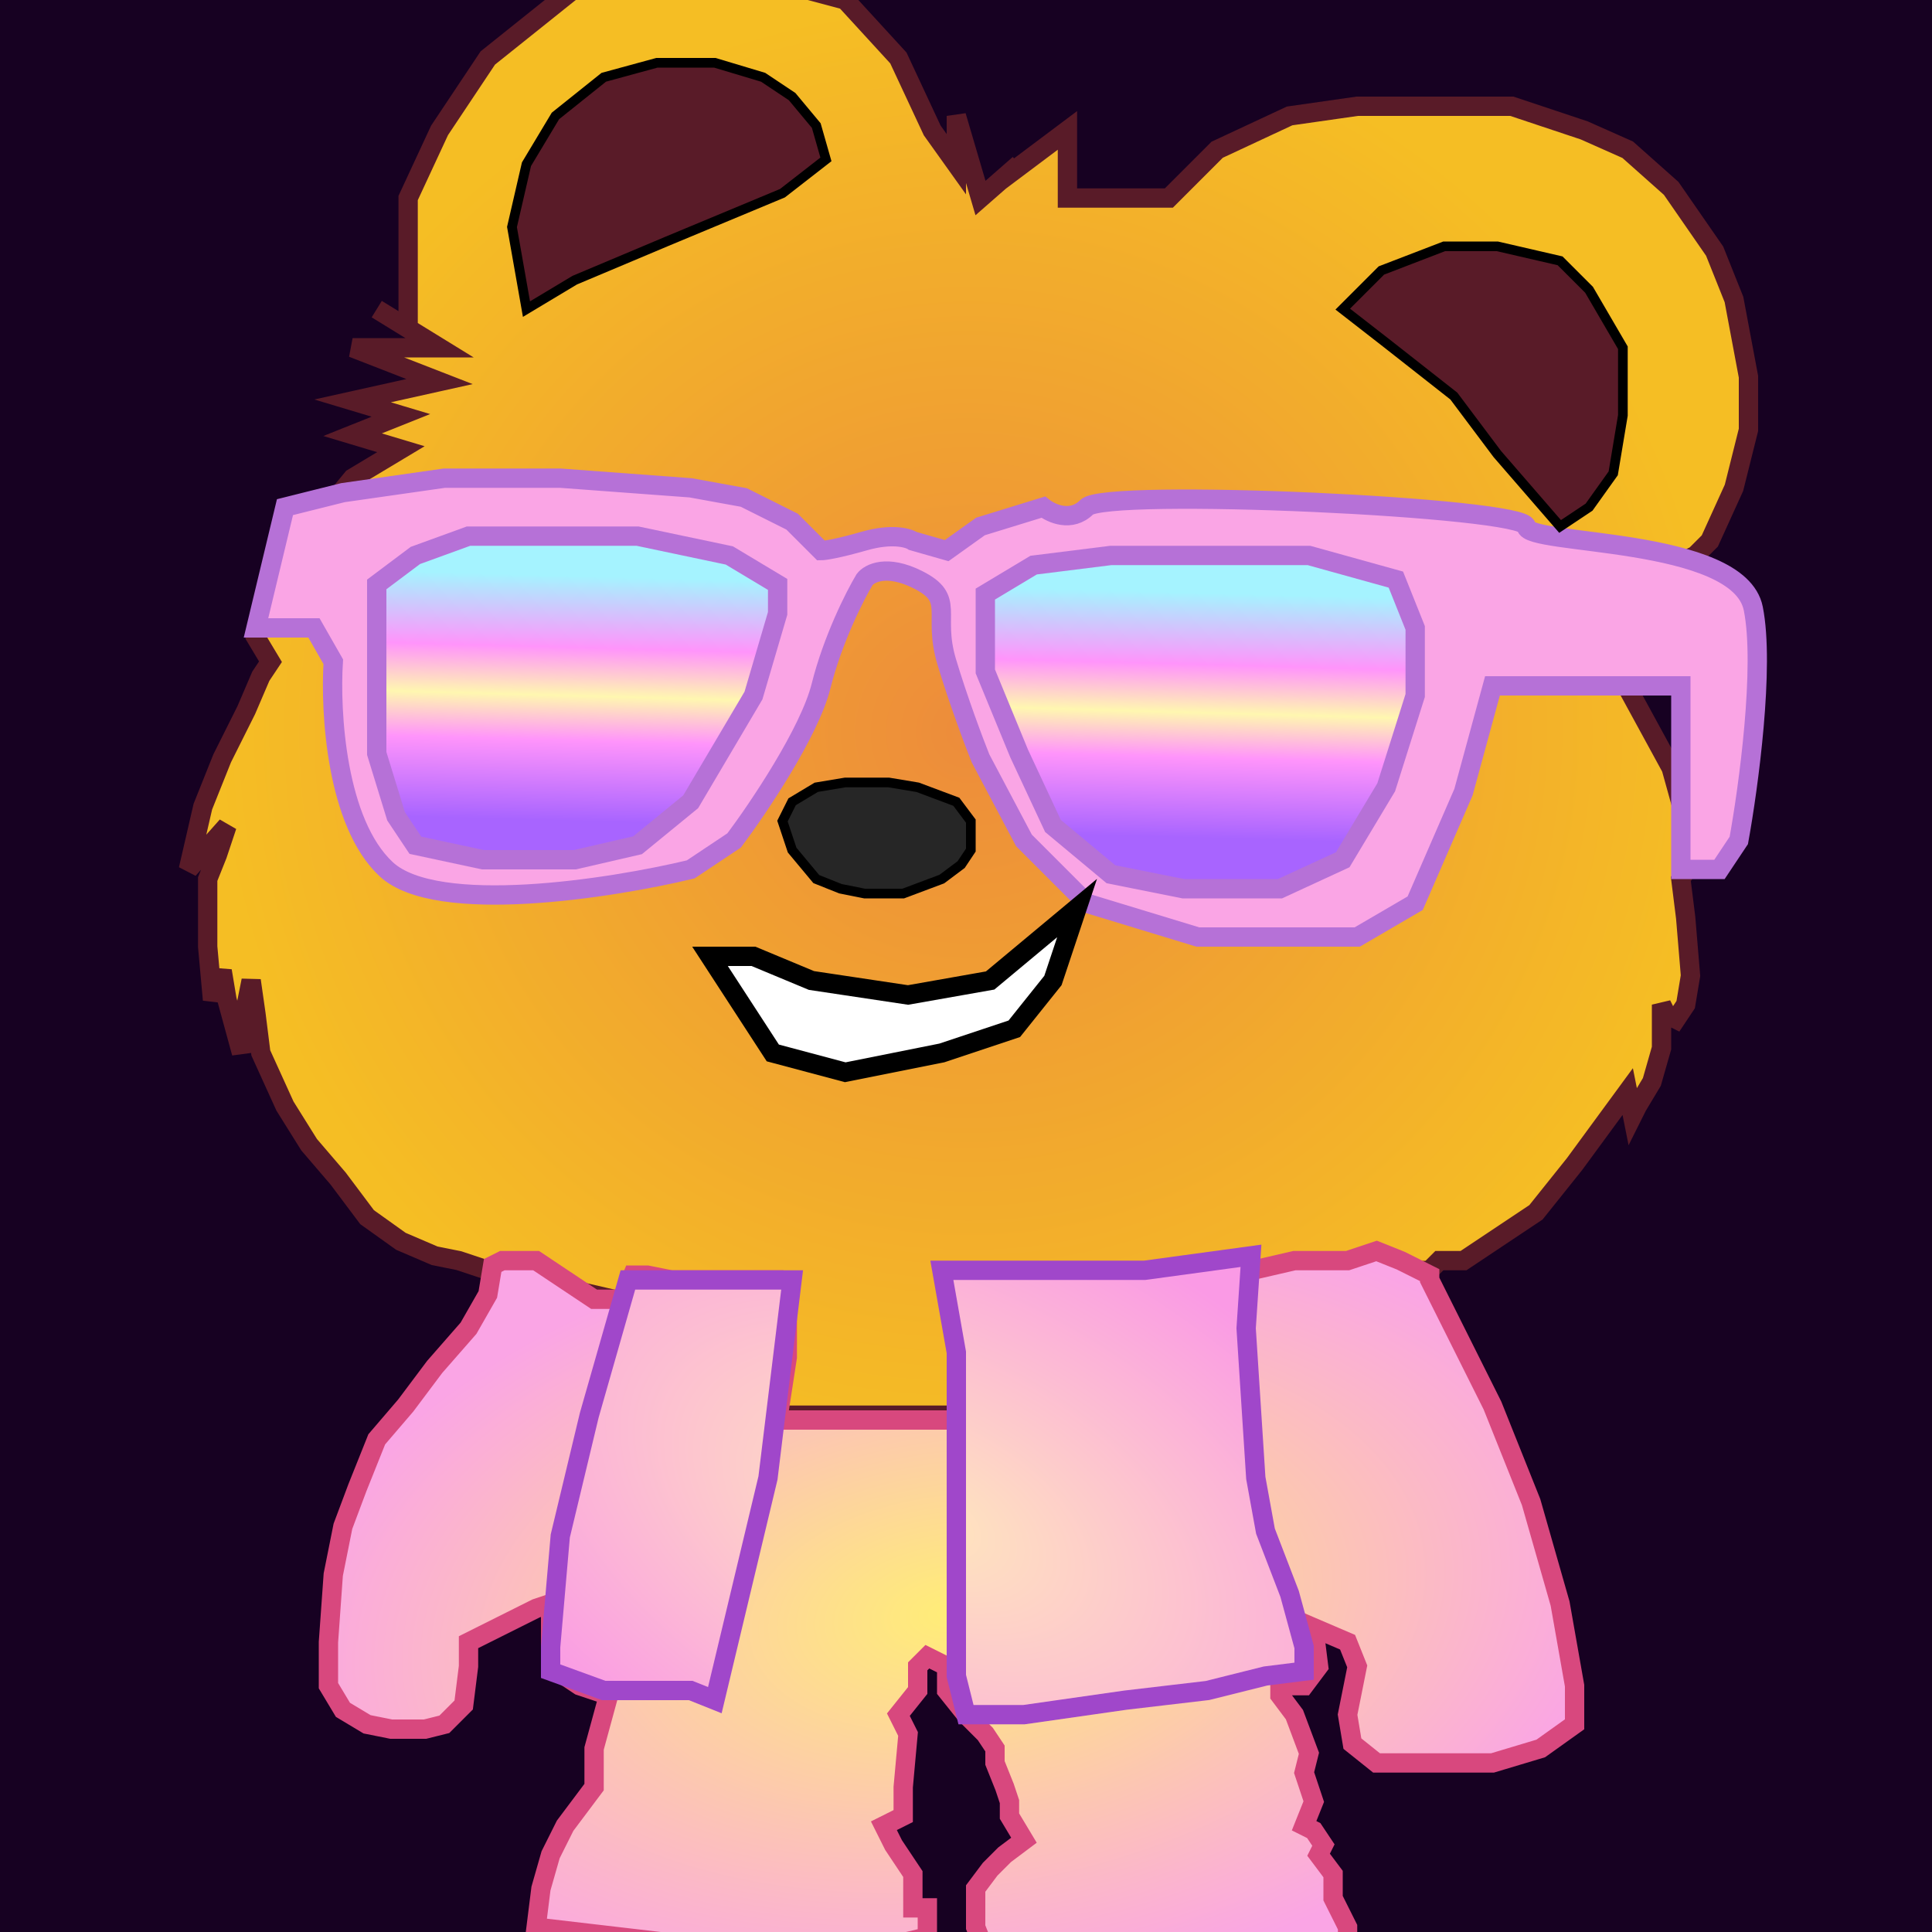 <svg xmlns="http://www.w3.org/2000/svg" width="200" height="200" fill="none" viewBox="0 0 200 200"><rect x="0" y="0" width="200" height="200" fill="#808080" stroke="none"/><g clip-path="url(#clip0_674_97)"><rect width="200" height="200" fill="#170122"/><path fill="url(#paint0_radial_674_97)" d="M41.5 46.5L36.5 49.5L29.5 58L26.5 66L28 68.5L27 70L25.5 73.5L23 78.5L21 83.5L19.5 90L23.5 85.5L22.5 88.5L21.5 91V98L22 103.5L23 100.5L23.5 103.5L25 109V106.5L26 101.5L26.5 105L27 109L29.5 114.5L32 118.5L35 122L38 126L41.5 128.5L45 130L47.5 130.5L50.5 131.5L63.5 134.5H76.5L80 134.353V146.5H95H99V133.556L148 131.5L149 130.5H151.5L154.5 128.5L159 125.5L163 120.5L168.5 113L169 115.5L169.5 114.5L171 112L172 108.5V104L172.5 105L173.5 105.5L174.5 104L175 101L174.5 95L174 91L175.5 88.5L173 79.5L164 63L175.5 57.5L177 56L179.5 50.5L181 44.5V39L179.5 31L177.5 26L173 19.5L168.5 15.5L164 13.5L156.5 11H147.5H140.5L133.5 12L126 15.5L121 20.5H110.5V13.5L103.5 18.75L101.5 20.5L99 12V17L96.5 13.5L93 6L87.5 0L80 -2H60.5L50.5 6L45.5 13.5L42.25 20.5V34L45.5 36H36.5L45.5 39.5L36.5 41.5L41.5 43L36.5 45L41.5 46.5Z"/><path stroke="#591B28" stroke-width="2" d="M39 32L42.25 34M42.25 34L45.5 36H36.5L45.5 39.5L36.5 41.5L41.5 43L36.5 45L41.5 46.5L36.5 49.5L29.5 58L26.5 66L28 68.5L27 70L25.5 73.5L23 78.5L21 83.5L19.5 90L23.5 85.5L22.5 88.5L21.5 91V98L22 103.5L23 100.5L23.5 103.5L25 109V106.5L26 101.5L26.5 105L27 109L29.5 114.5L32 118.5L35 122L38 126L41.5 128.5L45 130L47.5 130.5L50.5 131.5L63.5 134.5H76.5L80 134.353V146.5H95H99V133.556L148 131.5L149 130.5H151.5L154.5 128.5L159 125.5L163 120.5L168.5 113L169 115.5L169.5 114.5L171 112L172 108.5V104L172.5 105L173.5 105.5L174.5 104L175 101L174.5 95L174 91L175.5 88.5L173 79.5L164 63L175.5 57.5L177 56L179.5 50.5L181 44.5V39L179.5 31L177.5 26L173 19.5L168.5 15.5L164 13.5L156.5 11H147.5H140.5L133.5 12L126 15.5L121 20.5H110.5V13.5L103.5 18.75M42.25 34V20.5L45.5 13.5L50.5 6L60.5 -2H80L87.5 0L93 6L96.5 13.5L99 17V12L101.5 20.5L103.5 18.75M105.5 17L103.5 18.75"/><path fill="#FAA5E5" stroke="#B671D7" stroke-width="2" d="M26.5 65L29.5 52.5L35.5 51L46 49.5H58L71.5 50.5L77 51.5L82 54L85 57C85.333 57 86.7 56.8 89.5 56C92.3 55.2 94 55.667 94.5 56L98 57L101.5 54.5L108 52.5C108.833 53.166 110.9 54.1 112.5 52.5C114.5 50.5 158 52.5 158 54.5C158 56.5 180 55.5 181.5 63C182.7 69 181 81.5 180 87L178 90H174V87V71H168H154.5L151.5 82L146.5 93.5L140.5 97H135.5H124L112.5 93.5L106 87L101.5 78.5C100.833 76.833 99.2 72.5 98 68.5C96.5 63.5 99 62 95 60C91.8 58.4 90 59.333 89.5 60C88.5 61.666 86.2 66.2 85 71C83.8 75.8 78.5 83.666 76 87L71.5 90C63.167 92 45.2 94.8 40 90C34.8 85.2 34.167 73.666 34.5 68.5L32.5 65H26.5Z"/><path fill="url(#paint1_radial_674_97)" stroke="#D8487E" stroke-width="2" d="M80.5 132.5L81.5 134.5V140.5L80.5 147H83H99V136.5L100 134H101L104.5 132.5H107.5L109 134H111L112.5 132L114.5 132.5H117.5L121.5 134L125 134.5L127.5 132L134 130.5H139.5L142.5 129.5L145 130.5L148 132V132.5L150 136.5L154.5 145.5L158.5 155.5L161.5 166L163 174.5V178.5L159.5 181L154.5 182.5H147H142.5L140 180.5L139.5 177.5L140.5 172.5L139.5 170L136 168.5L136.5 172.5L135 174.5H132.5V175.5L134 177.5L135.5 181.5L135 183.5L136 186.5L135 189L136 189.5L137 191L136.5 192L138 194V196.5L139.5 199.5V204.5L102 202L101 199.5V198.5V195.5L102.5 193.5L104 192L106 190.5L104.5 188V186.5L104 185L103 182.5V181L102 179.5L100 177.5L98 175V172.5L96 171.5L95 172.5V173.5V175L93 177.5L94 179.5L93.5 185V188L91.5 189L92.5 191L94.5 194V197.5H96V200.5L85.5 203L55.5 199.5L56 195.5L57 192L58.5 189L60 187L61.5 185V181L63 175.5L60 174.5L57 172.5V170V166L55.5 166.5L48.5 170V172.5L48 176.5L46 178.5L44 179H40.5L38 178.5L35.5 177L34 174.5V170L34.5 163L35.5 158L37 154L39 149L42 145.5L45 141.5L48.5 137.5L50.5 134L51 131L52 130.5H55.5L58.5 132.5L61.5 134.5H64.5L65.5 132H67L69.5 132.5H75.5H80.5Z"/><path fill="#fff" stroke="#000" stroke-width="2" d="M80 109L73.5 99H78L84 101.5L94 103L102.5 101.5L111.5 94L109 101.5L105 106.5L97.5 109L87.5 111L80 109Z"/><path fill="#262626" stroke="#000" d="M82 83L84.5 81.5L87.5 81H92L95 81.5L99 83L100.5 85V88L99.5 89.5L97.5 91L93.5 92.5H89.5L87 92L84.5 91L82 88L81 85L82 83Z"/><path fill="#591B28" stroke="#000" d="M53 23.5L54.5 32L59.5 29L69 25L81 20L85.5 16.5L84.5 13L82 10L79 8L74 6.5H68L62.5 8L57.5 12L54.5 17L53 23.5Z"/><path fill="#591B28" stroke="#000" d="M143 28L139 32L143.5 35.5L150.5 41L155 47L161.5 54.5L164.5 52.5L167 49L168 43V36L164.5 30L161.5 27L155 25.5H149.5L143 28Z"/><path fill="url(#paint2_radial_674_97)" d="M61 146.5L65 132.5H82L79.5 153L74 176L71.5 175H68.5H62.5L57 173V170.5L58 159L61 146.5Z"/><path fill="url(#paint3_radial_674_97)" d="M99 173.5L100 177.5H106L116.5 176L125 175L131 173.5L135 173V170.5L133.5 165L131 158.5L130 153L129 137.5L129.5 130L118.5 131.5H97.5L99 140V150.5V173.5Z"/><path stroke="#A047CA" stroke-width="2" d="M61 146.5L65 132.5H82L79.5 153L74 176L71.5 175H68.5H62.5L57 173V170.5L58 159L61 146.5Z"/><path stroke="#A047CA" stroke-width="2" d="M99 173.5L100 177.5H106L116.5 176L125 175L131 173.5L135 173V170.5L133.5 165L131 158.5L130 153L129 137.5L129.5 130L118.5 131.5H97.5L99 140V150.5V173.5Z"/><path fill="url(#paint4_linear_674_97)" d="M39 60.5L43 57.5L48.5 55.5H55.5H66L75.5 57.5L80.5 60.5V63.5L78 72L71.5 83L66 87.5L59.5 89H50L43 87.5L41 84.5L39 78V67.5V60.5Z"/><path fill="url(#paint5_linear_674_97)" d="M102 69.5V61.5L107 58.5L115 57.5H125.5H135.5L144.5 60L146.5 65V72L143.5 81.5L139 89L132.5 92H122.5L115 90.5L109 85.5L105.5 78L102 69.5Z"/><path stroke="#B671D7" stroke-width="2" d="M39 60.5L43 57.5L48.5 55.5H55.5H66L75.5 57.5L80.5 60.5V63.5L78 72L71.5 83L66 87.5L59.5 89H50L43 87.5L41 84.5L39 78V67.5V60.5Z"/><path stroke="#B671D7" stroke-width="2" d="M102 69.5V61.5L107 58.5L115 57.5H125.5H135.5L144.5 60L146.5 65V72L143.5 81.5L139 89L132.5 92H122.5L115 90.5L109 85.5L105.5 78L102 69.5Z"/></g><defs><radialGradient id="paint0_radial_674_97" cx="0" cy="0" r="1" gradientTransform="translate(100.25 75.75) rotate(90) scale(77.75 80.75)" gradientUnits="userSpaceOnUse"><stop stop-color="#ED8C3B"/><stop offset=".965" stop-color="#F5BE24"/></radialGradient><radialGradient id="paint1_radial_674_97" cx="0" cy="0" r="1" gradientTransform="translate(98.5 167) rotate(82.962) scale(40.807 70.189)" gradientUnits="userSpaceOnUse"><stop stop-color="#FFED77"/><stop offset="1" stop-color="#FAA5E5"/></radialGradient><radialGradient id="paint2_radial_674_97" cx="0" cy="0" r="1" gradientTransform="translate(96 157.5) rotate(116.2) scale(35.107 60.852)" gradientUnits="userSpaceOnUse"><stop stop-color="#FFE6BD"/><stop offset="1" stop-color="#FA9AE5"/></radialGradient><radialGradient id="paint3_radial_674_97" cx="0" cy="0" r="1" gradientTransform="translate(96 157.5) rotate(116.2) scale(35.107 60.852)" gradientUnits="userSpaceOnUse"><stop stop-color="#FFE6BD"/><stop offset="1" stop-color="#FA9AE5"/></radialGradient><linearGradient id="paint4_linear_674_97" x1="94" x2="93" y1="55" y2="92" gradientUnits="userSpaceOnUse"><stop offset=".15" stop-color="#A5F3FF"/><stop offset=".35" stop-color="#FF94FB"/><stop offset=".485" stop-color="#FFF7B0"/><stop offset=".61" stop-color="#FF94FB"/><stop offset=".835" stop-color="#A864FF"/></linearGradient><linearGradient id="paint5_linear_674_97" x1="94" x2="93" y1="55" y2="92" gradientUnits="userSpaceOnUse"><stop offset=".15" stop-color="#A5F3FF"/><stop offset=".35" stop-color="#FF94FB"/><stop offset=".485" stop-color="#FFF7B0"/><stop offset=".61" stop-color="#FF94FB"/><stop offset=".835" stop-color="#A864FF"/></linearGradient><clipPath id="clip0_674_97"><rect width="200" height="200" fill="#fff"/></clipPath></defs></svg>